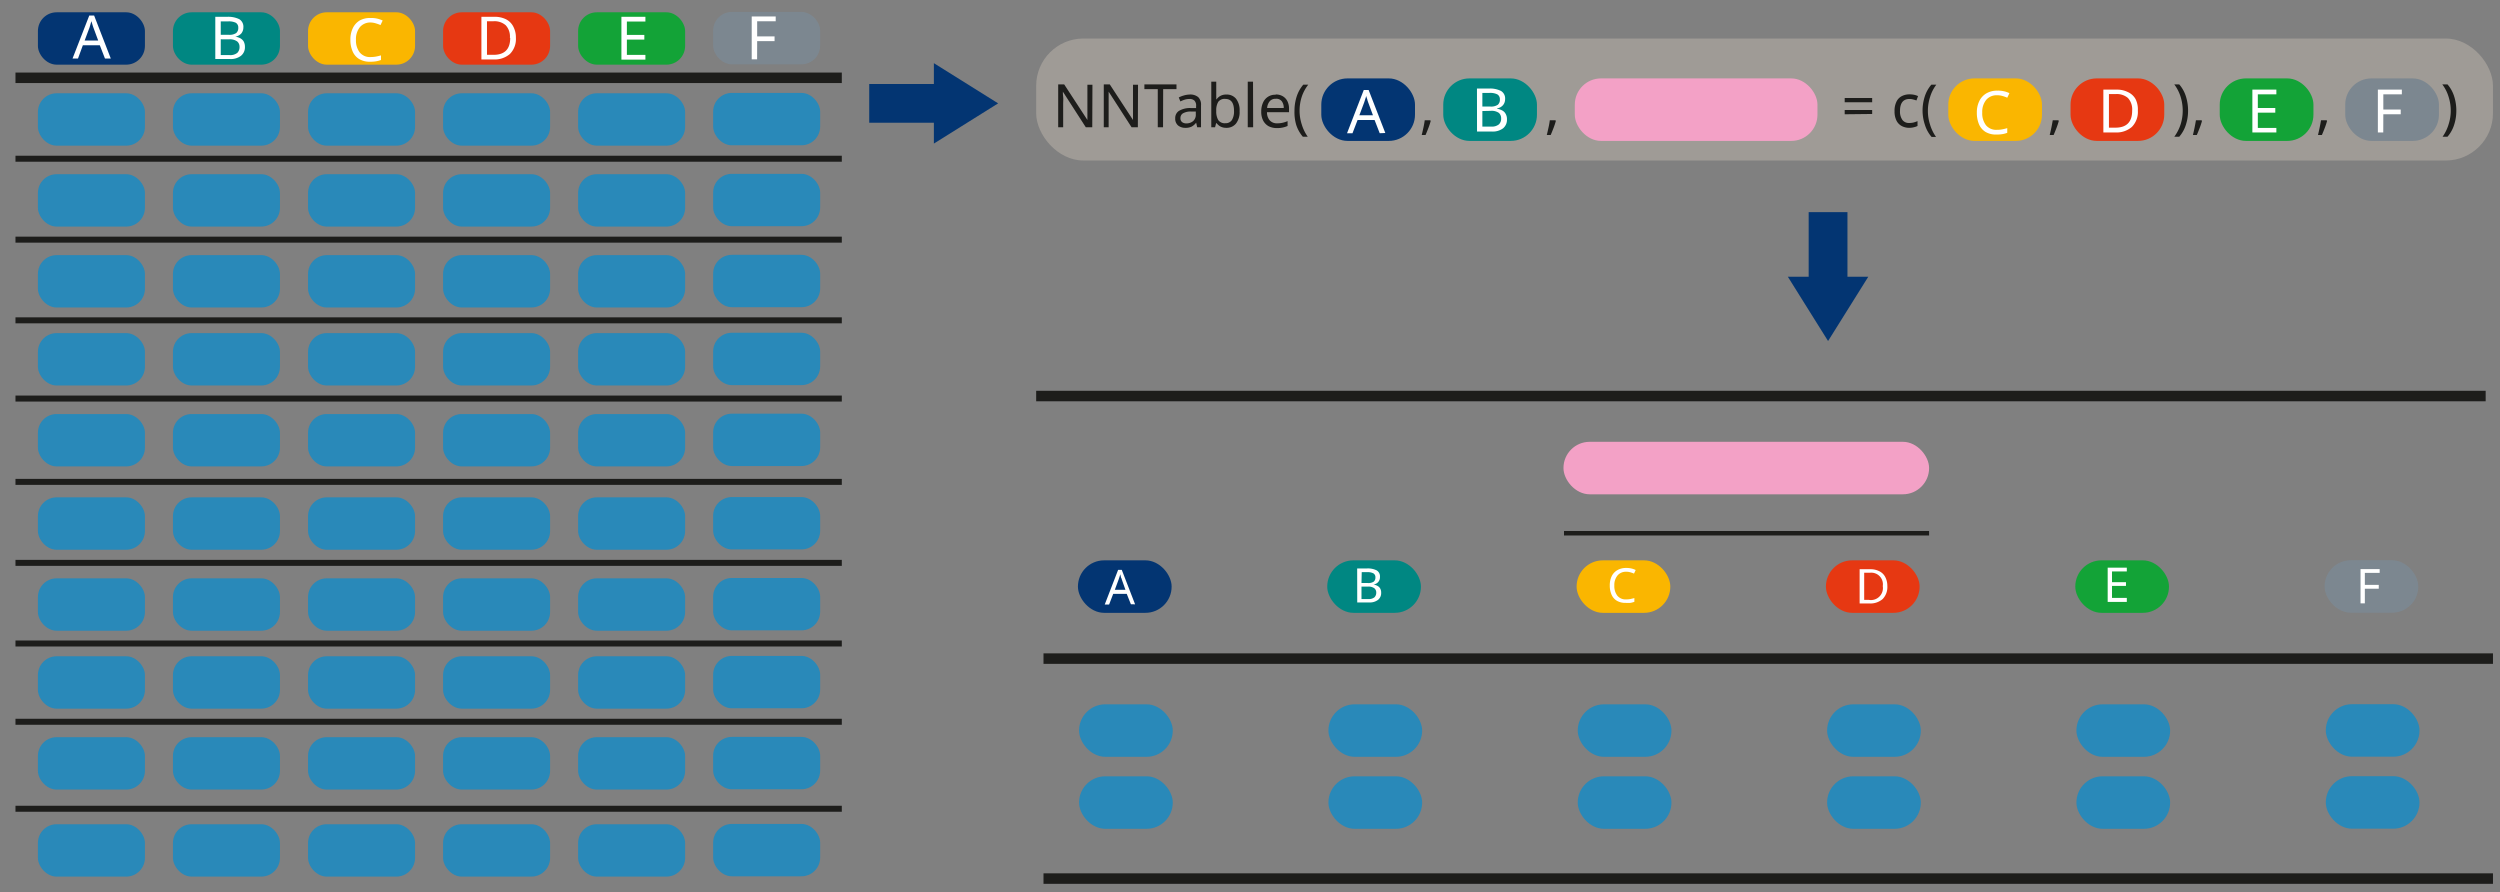 <svg id="Layer_1" data-name="Layer 1" xmlns="http://www.w3.org/2000/svg" xmlns:xlink="http://www.w3.org/1999/xlink" viewBox="0 0 416.75 148.75"><rect x="0" y="0" width="416.75" height="148.75" fill="#808080" stroke="none"/><defs><style>.cls-1,.cls-11{fill:none;}.cls-2{fill:#033572;}.cls-3{fill:#bdb5ab;opacity:0.51;}.cls-4{fill:#008782;}.cls-5{fill:#fab600;}.cls-6{fill:#e63812;}.cls-7{fill:#13a337;}.cls-10,.cls-8,.cls-9{fill:#008dd4;}.cls-10,.cls-11,.cls-15,.cls-8{stroke:#1d1d1b;stroke-miterlimit:10;}.cls-11,.cls-8{stroke-width:1.75px;}.cls-9{opacity:0.68;}.cls-12{fill:#1d1d1b;}.cls-13,.cls-15{fill:#fff;}.cls-14{fill:#f3a1c6;}.cls-15{stroke-width:0.75px;}.cls-16{fill:#7c8790;}</style><symbol id="Arrow_26" data-name="Arrow 26" viewBox="0 0 45.72 26.28"><rect class="cls-1" width="45.72" height="26.28"/><polygon class="cls-2" points="0 19.48 22.93 19.48 22.93 26.28 45.72 13.14 22.93 0 22.93 6.8 0 6.8 0 19.48"/></symbol></defs><title>NNtable_help_header_span</title><rect class="cls-3" x="172.73" y="6.42" width="242.85" height="20.34" rx="7.88" ry="7.88"/><rect class="cls-2" x="6.32" y="2.05" width="17.84" height="8.73" rx="3.12" ry="3.12"/><rect class="cls-4" x="28.83" y="2.05" width="17.84" height="8.73" rx="3.12" ry="3.12"/><rect class="cls-5" x="51.35" y="2.05" width="17.84" height="8.73" rx="3.12" ry="3.12"/><rect class="cls-6" x="73.86" y="2.05" width="17.84" height="8.73" rx="3.12" ry="3.12"/><rect class="cls-7" x="96.37" y="2.05" width="17.84" height="8.73" rx="3.12" ry="3.12"/><line class="cls-8" x1="2.58" y1="12.97" x2="140.33" y2="12.97"/><rect class="cls-9" x="6.32" y="15.55" width="17.84" height="8.73" rx="3.12" ry="3.12"/><rect class="cls-9" x="28.83" y="15.55" width="17.84" height="8.73" rx="3.12" ry="3.12"/><rect class="cls-9" x="51.35" y="15.55" width="17.84" height="8.73" rx="3.12" ry="3.12"/><rect class="cls-9" x="73.86" y="15.55" width="17.84" height="8.73" rx="3.12" ry="3.12"/><rect class="cls-9" x="96.37" y="15.55" width="17.84" height="8.73" rx="3.12" ry="3.12"/><line class="cls-10" x1="2.58" y1="26.46" x2="140.33" y2="26.46"/><rect class="cls-9" x="6.32" y="29.04" width="17.84" height="8.73" rx="3.12" ry="3.12"/><rect class="cls-9" x="28.83" y="29.04" width="17.84" height="8.73" rx="3.12" ry="3.12"/><rect class="cls-9" x="51.35" y="29.04" width="17.84" height="8.73" rx="3.12" ry="3.12"/><rect class="cls-9" x="73.86" y="29.04" width="17.84" height="8.73" rx="3.12" ry="3.12"/><rect class="cls-9" x="96.37" y="29.04" width="17.84" height="8.73" rx="3.12" ry="3.12"/><line class="cls-10" x1="2.58" y1="39.95" x2="140.33" y2="39.95"/><rect class="cls-9" x="6.32" y="42.53" width="17.84" height="8.73" rx="3.12" ry="3.12"/><rect class="cls-9" x="28.83" y="42.53" width="17.84" height="8.73" rx="3.12" ry="3.12"/><rect class="cls-9" x="51.35" y="42.53" width="17.84" height="8.73" rx="3.12" ry="3.12"/><rect class="cls-9" x="73.86" y="42.53" width="17.84" height="8.73" rx="3.12" ry="3.12"/><rect class="cls-9" x="96.37" y="42.53" width="17.84" height="8.73" rx="3.12" ry="3.12"/><rect class="cls-9" x="6.32" y="55.53" width="17.84" height="8.73" rx="3.12" ry="3.12"/><rect class="cls-9" x="28.83" y="55.53" width="17.84" height="8.73" rx="3.12" ry="3.12"/><rect class="cls-9" x="51.35" y="55.53" width="17.84" height="8.73" rx="3.12" ry="3.12"/><rect class="cls-9" x="73.86" y="55.53" width="17.84" height="8.73" rx="3.12" ry="3.12"/><rect class="cls-9" x="96.37" y="55.53" width="17.84" height="8.73" rx="3.12" ry="3.12"/><line class="cls-10" x1="2.58" y1="66.44" x2="140.33" y2="66.44"/><rect class="cls-9" x="6.32" y="69.02" width="17.84" height="8.73" rx="3.12" ry="3.12"/><rect class="cls-9" x="28.83" y="69.02" width="17.84" height="8.73" rx="3.12" ry="3.12"/><rect class="cls-9" x="51.35" y="69.02" width="17.84" height="8.73" rx="3.12" ry="3.12"/><rect class="cls-9" x="73.86" y="69.02" width="17.84" height="8.73" rx="3.12" ry="3.12"/><rect class="cls-9" x="96.37" y="69.02" width="17.84" height="8.73" rx="3.12" ry="3.12"/><line class="cls-11" x1="173.95" y1="109.79" x2="415.58" y2="109.79"/><rect class="cls-9" x="179.88" y="117.41" width="15.62" height="8.75" rx="4.37" ry="4.37"/><rect class="cls-9" x="221.45" y="117.41" width="15.62" height="8.75" rx="4.37" ry="4.37"/><rect class="cls-9" x="263.01" y="117.41" width="15.62" height="8.75" rx="4.37" ry="4.37"/><rect class="cls-9" x="304.58" y="117.41" width="15.62" height="8.75" rx="4.37" ry="4.37"/><rect class="cls-9" x="346.14" y="117.41" width="15.62" height="8.75" rx="4.37" ry="4.37"/><rect class="cls-9" x="179.88" y="129.41" width="15.62" height="8.75" rx="4.37" ry="4.37"/><rect class="cls-9" x="221.45" y="129.41" width="15.62" height="8.75" rx="4.37" ry="4.37"/><rect class="cls-9" x="263.01" y="129.41" width="15.62" height="8.75" rx="4.37" ry="4.37"/><rect class="cls-9" x="304.58" y="129.41" width="15.62" height="8.75" rx="4.37" ry="4.37"/><rect class="cls-9" x="346.14" y="129.41" width="15.62" height="8.75" rx="4.37" ry="4.37"/><line class="cls-10" x1="2.58" y1="53.4" x2="140.33" y2="53.4"/><line class="cls-10" x1="2.58" y1="80.33" x2="140.33" y2="80.33"/><rect class="cls-9" x="6.32" y="82.91" width="17.84" height="8.73" rx="3.12" ry="3.12"/><rect class="cls-9" x="28.83" y="82.91" width="17.84" height="8.73" rx="3.12" ry="3.12"/><rect class="cls-9" x="51.35" y="82.91" width="17.84" height="8.73" rx="3.12" ry="3.12"/><rect class="cls-9" x="73.86" y="82.91" width="17.84" height="8.73" rx="3.12" ry="3.12"/><rect class="cls-9" x="96.37" y="82.91" width="17.84" height="8.73" rx="3.12" ry="3.12"/><line class="cls-10" x1="2.58" y1="93.83" x2="140.33" y2="93.83"/><rect class="cls-9" x="6.32" y="96.41" width="17.84" height="8.73" rx="3.12" ry="3.12"/><rect class="cls-9" x="28.83" y="96.41" width="17.84" height="8.73" rx="3.12" ry="3.12"/><rect class="cls-9" x="51.35" y="96.41" width="17.84" height="8.73" rx="3.12" ry="3.12"/><rect class="cls-9" x="73.86" y="96.41" width="17.84" height="8.73" rx="3.12" ry="3.12"/><rect class="cls-9" x="96.37" y="96.41" width="17.84" height="8.73" rx="3.12" ry="3.12"/><rect class="cls-9" x="6.32" y="109.4" width="17.84" height="8.73" rx="3.12" ry="3.12"/><rect class="cls-9" x="28.83" y="109.4" width="17.84" height="8.73" rx="3.12" ry="3.12"/><rect class="cls-9" x="51.35" y="109.4" width="17.84" height="8.73" rx="3.12" ry="3.12"/><rect class="cls-9" x="73.86" y="109.4" width="17.84" height="8.73" rx="3.12" ry="3.12"/><rect class="cls-9" x="96.37" y="109.4" width="17.84" height="8.73" rx="3.12" ry="3.12"/><line class="cls-10" x1="2.58" y1="120.32" x2="140.33" y2="120.32"/><rect class="cls-9" x="6.32" y="122.89" width="17.84" height="8.73" rx="3.12" ry="3.12"/><rect class="cls-9" x="28.83" y="122.89" width="17.84" height="8.73" rx="3.12" ry="3.12"/><rect class="cls-9" x="51.35" y="122.89" width="17.84" height="8.73" rx="3.12" ry="3.12"/><rect class="cls-9" x="73.86" y="122.89" width="17.84" height="8.73" rx="3.12" ry="3.12"/><rect class="cls-9" x="96.37" y="122.89" width="17.84" height="8.73" rx="3.12" ry="3.12"/><line class="cls-10" x1="2.58" y1="107.27" x2="140.33" y2="107.27"/><line class="cls-10" x1="2.58" y1="134.82" x2="140.33" y2="134.82"/><rect class="cls-9" x="6.32" y="137.4" width="17.84" height="8.73" rx="3.12" ry="3.12"/><rect class="cls-9" x="28.83" y="137.4" width="17.84" height="8.73" rx="3.12" ry="3.12"/><rect class="cls-9" x="51.35" y="137.4" width="17.84" height="8.73" rx="3.12" ry="3.12"/><rect class="cls-9" x="73.86" y="137.4" width="17.84" height="8.73" rx="3.12" ry="3.12"/><rect class="cls-9" x="96.37" y="137.4" width="17.84" height="8.73" rx="3.12" ry="3.12"/><use id="Arrow_26-3" data-name="Arrow 26" width="45.72" height="26.28" transform="translate(144.9 10.53) scale(0.47 0.51)" xlink:href="#Arrow_26"/><line class="cls-11" x1="172.73" y1="66.02" x2="414.36" y2="66.02"/><line class="cls-11" x1="173.95" y1="146.46" x2="415.58" y2="146.46"/><path class="cls-12" d="M182.08,21.21H181l-3.82-5.93h0c0,.23,0,.52.05.87s0,.7,0,1.07v4h-.83V14.07h1L181.27,20h0c0-.11,0-.27,0-.48s0-.45,0-.7,0-.48,0-.7v-4h.84Z"/><path class="cls-12" d="M189.68,21.21h-1.05l-3.82-5.93h0c0,.23,0,.52,0,.87s0,.7,0,1.07v4H184V14.07h1L188.87,20h0c0-.11,0-.27,0-.48s0-.45,0-.7,0-.48,0-.7v-4h.84Z"/><path class="cls-12" d="M193.88,21.21H193V14.86h-2.23v-.79h5.35v.79h-2.22Z"/><path class="cls-12" d="M198.29,15.76a2.06,2.06,0,0,1,1.45.43,1.74,1.74,0,0,1,.47,1.37v3.65h-.64l-.17-.76h0a2.46,2.46,0,0,1-.74.65,2.24,2.24,0,0,1-1.06.21,1.87,1.87,0,0,1-1.21-.39,1.46,1.46,0,0,1-.48-1.2,1.41,1.41,0,0,1,.63-1.24,3.61,3.61,0,0,1,1.94-.47l.91,0v-.32a1.18,1.18,0,0,0-.29-.93,1.14,1.14,0,0,0-.82-.26,2.67,2.67,0,0,0-.8.12,5,5,0,0,0-.71.29l-.27-.66a4,4,0,0,1,.83-.33A3.71,3.71,0,0,1,198.29,15.76Zm1.05,2.83-.79,0a2.57,2.57,0,0,0-1.38.32.91.91,0,0,0-.39.79.79.79,0,0,0,.28.66,1.12,1.12,0,0,0,.7.21,1.71,1.71,0,0,0,1.13-.38,1.41,1.41,0,0,0,.45-1.15Z"/><path class="cls-12" d="M202.75,13.61v1.85c0,.22,0,.43,0,.63a4.36,4.36,0,0,1,0,.47h.05a1.93,1.93,0,0,1,.63-.57,2,2,0,0,1,1-.23,2,2,0,0,1,1.61.69,3.11,3.11,0,0,1,.6,2.08,3.08,3.08,0,0,1-.61,2.08,2,2,0,0,1-1.6.7,2.09,2.09,0,0,1-1-.23,2.27,2.27,0,0,1-.63-.55h-.07l-.18.68h-.63v-7.6Zm1.51,2.88a1.31,1.31,0,0,0-1.18.49,2.74,2.74,0,0,0-.33,1.52v0a2.84,2.84,0,0,0,.33,1.51,1.31,1.31,0,0,0,1.2.53,1.23,1.23,0,0,0,1.08-.53,2.75,2.75,0,0,0,.35-1.53C205.71,17.16,205.23,16.49,204.26,16.49Z"/><path class="cls-12" d="M208.9,21.21H208v-7.6h.88Z"/><path class="cls-12" d="M212.67,15.75a2.23,2.23,0,0,1,1.18.3,2,2,0,0,1,.77.84,2.84,2.84,0,0,1,.26,1.28v.53h-3.67a2,2,0,0,0,.47,1.38,1.6,1.6,0,0,0,1.24.48,4.15,4.15,0,0,0,.91-.1,4.81,4.81,0,0,0,.81-.27V21a4.23,4.23,0,0,1-.81.26,4.31,4.31,0,0,1-1,.09,2.92,2.92,0,0,1-1.35-.31,2.28,2.28,0,0,1-.9-.92,3.15,3.15,0,0,1-.33-1.51,3.48,3.48,0,0,1,.3-1.51,2.18,2.18,0,0,1,2.07-1.31Zm0,.72a1.25,1.25,0,0,0-1,.4,2,2,0,0,0-.44,1.13H214a1.81,1.81,0,0,0-.32-1.11A1.12,1.12,0,0,0,212.66,16.47Z"/><path class="cls-12" d="M215.79,18.47a7.76,7.76,0,0,1,.36-2.36,5.79,5.79,0,0,1,1.11-2h.83A6.74,6.74,0,0,0,217,16.14a7.55,7.55,0,0,0-.36,2.32,7.33,7.33,0,0,0,.36,2.27,7,7,0,0,0,1,2.06h-.82a5.7,5.7,0,0,1-1.11-2A7.5,7.5,0,0,1,215.79,18.47Z"/><path class="cls-12" d="M238.43,20.05l.07.11a11.08,11.08,0,0,1-.38,1.16c-.16.42-.32.82-.48,1.18H237c.1-.38.19-.8.29-1.25s.17-.86.21-1.2Z"/><path class="cls-12" d="M259.29,20.05l.07.11a11.08,11.08,0,0,1-.38,1.16c-.16.42-.32.82-.48,1.18h-.65c.1-.38.19-.8.29-1.25s.17-.86.21-1.2Z"/><path class="cls-12" d="M307.51,17.05v-.71h4.58v.71Zm0,2v-.71h4.58V19Z"/><path class="cls-12" d="M318.29,21.31A2.73,2.73,0,0,1,317,21a2.08,2.08,0,0,1-.86-.9,3.41,3.41,0,0,1-.32-1.56,3.41,3.41,0,0,1,.33-1.61,2,2,0,0,1,.89-.91,2.72,2.72,0,0,1,1.29-.29,3.47,3.47,0,0,1,.79.08,3,3,0,0,1,.62.21l-.27.73a4.73,4.73,0,0,0-.56-.17,2.16,2.16,0,0,0-.6-.08c-1.05,0-1.58.67-1.58,2a2.42,2.42,0,0,0,.39,1.48,1.33,1.33,0,0,0,1.14.52,3,3,0,0,0,.77-.09,4.48,4.48,0,0,0,.62-.22V21a2.75,2.75,0,0,1-.59.21A3.56,3.56,0,0,1,318.29,21.31Z"/><path class="cls-12" d="M320.49,18.47a7.76,7.76,0,0,1,.36-2.36,5.64,5.64,0,0,1,1.11-2h.83a6.53,6.53,0,0,0-1.05,2.07,7.55,7.55,0,0,0-.36,2.32,7.33,7.33,0,0,0,.36,2.27,7,7,0,0,0,1,2.06H322a5.55,5.55,0,0,1-1.11-2A7.5,7.5,0,0,1,320.49,18.47Z"/><path class="cls-12" d="M343.13,20.05l.07.11a11.08,11.08,0,0,1-.38,1.16c-.16.42-.32.82-.48,1.18h-.65c.09-.38.19-.8.28-1.25s.17-.86.22-1.2Z"/><path class="cls-12" d="M364.75,18.47a7.5,7.5,0,0,1-.36,2.32,5.55,5.55,0,0,1-1.11,2h-.82a7.29,7.29,0,0,0,1.05-2.06,7.63,7.63,0,0,0,.35-2.27,7.86,7.86,0,0,0-.35-2.32,6.76,6.76,0,0,0-1.06-2.07h.83a5.64,5.64,0,0,1,1.11,2A7.76,7.76,0,0,1,364.75,18.47Z"/><path class="cls-12" d="M367,20.05l.07.11a11.08,11.08,0,0,1-.38,1.16c-.16.42-.32.82-.48,1.18h-.65c.09-.38.19-.8.28-1.25s.17-.86.22-1.2Z"/><path class="cls-12" d="M387.85,20.05l.07.11a11.08,11.08,0,0,1-.38,1.16c-.16.42-.32.82-.48,1.18h-.65c.09-.38.19-.8.28-1.25s.17-.86.22-1.2Z"/><path class="cls-12" d="M409.47,18.47a7.5,7.5,0,0,1-.36,2.32,5.55,5.55,0,0,1-1.11,2h-.82a7,7,0,0,0,1-2.06,7.33,7.33,0,0,0,.36-2.27,7.55,7.55,0,0,0-.36-2.32,6.53,6.53,0,0,0-1.05-2.07H408a5.64,5.64,0,0,1,1.11,2A7.76,7.76,0,0,1,409.47,18.47Z"/><path class="cls-13" d="M17.5,9.76l-.86-2.21H13.81L13,9.76h-.91l2.79-7.17h.81l2.78,7.17Zm-1.13-3-.8-2.16-.1-.29c-.05-.14-.09-.29-.13-.44s-.08-.26-.11-.34c-.05.2-.11.41-.17.6s-.1.35-.14.47l-.81,2.16Z"/><path class="cls-13" d="M35.89,2.8h2a4.21,4.21,0,0,1,2,.4,1.46,1.46,0,0,1,.68,1.37,1.6,1.6,0,0,1-.34,1,1.68,1.68,0,0,1-1,.53v0a3.21,3.21,0,0,1,.81.27,1.51,1.51,0,0,1,.58.54,1.87,1.87,0,0,1,.21.9,1.81,1.81,0,0,1-.67,1.5,2.79,2.79,0,0,1-1.81.53H35.89Zm.91,3h1.32a2,2,0,0,0,1.25-.29,1.1,1.1,0,0,0,.35-.88.91.91,0,0,0-.42-.84A2.64,2.64,0,0,0,38,3.57H36.8Zm0,.75V9.18h1.43a1.86,1.86,0,0,0,1.33-.37,1.33,1.33,0,0,0,.37-1,1.14,1.14,0,0,0-.39-.9,2.07,2.07,0,0,0-1.37-.35Z"/><path class="cls-13" d="M61.78,3.75A2.26,2.26,0,0,0,60,4.52a3.14,3.14,0,0,0-.66,2.11,3.26,3.26,0,0,0,.62,2.1,2.2,2.2,0,0,0,1.84.78,5,5,0,0,0,.88-.08,7.72,7.72,0,0,0,.83-.2V10a4.73,4.73,0,0,1-.82.22,6.12,6.12,0,0,1-1,.07,3.41,3.41,0,0,1-1.82-.45,2.74,2.74,0,0,1-1.09-1.28,4.68,4.68,0,0,1-.37-1.95,4.29,4.29,0,0,1,.4-1.91,3,3,0,0,1,1.16-1.29A3.55,3.55,0,0,1,61.79,3a4.36,4.36,0,0,1,2,.42l-.36.76a5.59,5.59,0,0,0-.73-.27A3.14,3.14,0,0,0,61.78,3.75Z"/><path class="cls-13" d="M86,6.3A3.53,3.53,0,0,1,85,9a3.88,3.88,0,0,1-2.75.91h-2V2.8h2.2a4.19,4.19,0,0,1,1.87.4,2.78,2.78,0,0,1,1.22,1.18A3.89,3.89,0,0,1,86,6.3Zm-1,0a2.75,2.75,0,0,0-.7-2.09,2.83,2.83,0,0,0-2-.67H81.18v5.6h1C84.09,9.17,85.05,8.23,85.05,6.33Z"/><path class="cls-13" d="M107.59,9.94h-4V2.8h4v.79H104.5V5.82h2.91V6.6H104.5V9.15h3.09Z"/><rect class="cls-2" x="179.69" y="93.41" width="15.62" height="8.75" rx="4.37" ry="4.37"/><path class="cls-13" d="M188.52,100.73,187.83,99h-2.26l-.68,1.77h-.73L186.39,95H187l2.22,5.74Zm-.91-2.41L187,96.59s0-.12-.08-.23-.07-.23-.1-.35l-.09-.28c0,.17-.08.33-.13.49s-.08.28-.12.37l-.64,1.73Z"/><rect class="cls-4" x="221.25" y="93.41" width="15.62" height="8.75" rx="4.37" ry="4.37"/><path class="cls-13" d="M226.24,94.76h1.64a3.29,3.29,0,0,1,1.61.32,1.16,1.16,0,0,1,.55,1.1,1.23,1.23,0,0,1-.28.83,1.28,1.28,0,0,1-.8.43v0a2,2,0,0,1,.65.22,1.12,1.12,0,0,1,.46.43,1.37,1.37,0,0,1,.17.72,1.43,1.43,0,0,1-.54,1.2,2.26,2.26,0,0,1-1.45.42h-2Zm.72,2.43H228a1.61,1.61,0,0,0,1-.23.87.87,0,0,0,.28-.7.74.74,0,0,0-.33-.68,2.07,2.07,0,0,0-1.06-.2H227Zm0,.6v2.07h1.16a1.47,1.47,0,0,0,1-.29,1.06,1.06,0,0,0,.3-.78.9.9,0,0,0-.31-.72,1.64,1.64,0,0,0-1.1-.28Z"/><rect class="cls-5" x="262.82" y="93.41" width="15.62" height="8.75" rx="4.37" ry="4.37"/><path class="cls-13" d="M271.09,95.31a1.82,1.82,0,0,0-1.45.62,2.52,2.52,0,0,0-.53,1.69,2.61,2.61,0,0,0,.5,1.68,1.76,1.76,0,0,0,1.47.62,4.08,4.08,0,0,0,.71-.06l.66-.16v.62a3.57,3.57,0,0,1-.66.18,6.27,6.27,0,0,1-.81,0,2.75,2.75,0,0,1-1.46-.36,2.18,2.18,0,0,1-.87-1,3.74,3.74,0,0,1-.3-1.56,3.51,3.51,0,0,1,.32-1.53,2.38,2.38,0,0,1,.93-1,2.83,2.83,0,0,1,1.5-.37,3.37,3.37,0,0,1,1.57.34l-.28.6a4.53,4.53,0,0,0-.59-.21A2.3,2.3,0,0,0,271.09,95.31Z"/><rect class="cls-2" x="220.26" y="13.07" width="15.62" height="10.42" rx="4.37" ry="4.37"/><path class="cls-13" d="M230,22.21,229.14,20h-2.83l-.85,2.21h-.91L227.34,15h.81l2.78,7.17Zm-1.13-3-.8-2.16-.1-.29c0-.14-.09-.29-.13-.44s-.08-.26-.11-.34c0,.2-.11.4-.16.6s-.11.35-.15.47l-.81,2.16Z"/><rect class="cls-4" x="240.59" y="13.07" width="15.62" height="10.42" rx="4.37" ry="4.37"/><path class="cls-13" d="M246.21,14.76h2a4.05,4.05,0,0,1,2,.4,1.44,1.44,0,0,1,.69,1.37,1.52,1.52,0,0,1-.35,1,1.63,1.63,0,0,1-1,.54v.05a2.73,2.73,0,0,1,.82.27A1.35,1.35,0,0,1,251,19a1.71,1.71,0,0,1,.21.9,1.83,1.83,0,0,1-.66,1.5,2.88,2.88,0,0,1-1.82.53h-2.51Zm.9,3h1.32a2,2,0,0,0,1.26-.3,1.09,1.09,0,0,0,.34-.87.93.93,0,0,0-.41-.85,2.65,2.65,0,0,0-1.33-.25h-1.18Zm0,.75v2.59h1.44a1.86,1.86,0,0,0,1.32-.37,1.3,1.3,0,0,0,.37-1,1.18,1.18,0,0,0-.38-.91,2.11,2.11,0,0,0-1.38-.34Z"/><rect class="cls-5" x="324.78" y="13.07" width="15.62" height="10.42" rx="4.37" ry="4.37"/><path class="cls-13" d="M332.91,15.88a2.26,2.26,0,0,0-1.81.77,3.15,3.15,0,0,0-.66,2.11,3.25,3.25,0,0,0,.62,2.11,2.19,2.19,0,0,0,1.84.77,4.18,4.18,0,0,0,.88-.08,7.72,7.72,0,0,0,.83-.2v.78a4,4,0,0,1-.82.22,6.12,6.12,0,0,1-1,.07A3.41,3.41,0,0,1,331,22a2.77,2.77,0,0,1-1.1-1.28,4.85,4.85,0,0,1-.36-1.95,4.25,4.25,0,0,1,.4-1.9,3,3,0,0,1,1.16-1.29,3.55,3.55,0,0,1,1.87-.47,4.36,4.36,0,0,1,2,.42l-.36.76a6.19,6.19,0,0,0-.73-.27A3.19,3.19,0,0,0,332.91,15.88Z"/><rect class="cls-6" x="345.16" y="13.07" width="15.62" height="10.42" rx="4.37" ry="4.37"/><path class="cls-13" d="M356.38,18.44a3.55,3.55,0,0,1-1,2.72,3.89,3.89,0,0,1-2.75.92h-2V14.94h2.2a4.06,4.06,0,0,1,1.87.4A2.78,2.78,0,0,1,356,16.52,3.89,3.89,0,0,1,356.38,18.44Zm-.95,0a2.79,2.79,0,0,0-.7-2.1,2.82,2.82,0,0,0-2-.66h-1.17v5.6h1C354.47,21.31,355.43,20.36,355.43,18.47Z"/><rect class="cls-7" x="370.03" y="13.07" width="15.62" height="10.42" rx="4.37" ry="4.37"/><path class="cls-13" d="M379.47,22.08h-4V14.94h4v.79h-3.09V18h2.91v.78h-2.91v2.55h3.09Z"/><use id="Arrow_26-6" data-name="Arrow 26" width="45.72" height="26.28" transform="matrix(0, 0.47, -0.51, 0, 311.44, 35.36)" xlink:href="#Arrow_26"/><rect class="cls-6" x="304.38" y="93.41" width="15.62" height="8.75" rx="4.37" ry="4.37"/><path class="cls-13" d="M314.62,97.69a2.86,2.86,0,0,1-.79,2.18,3.16,3.16,0,0,1-2.2.73H310V94.89h1.76a3.18,3.18,0,0,1,1.49.32,2.17,2.17,0,0,1,1,.94A3.16,3.16,0,0,1,314.62,97.69Zm-.76,0a1.94,1.94,0,0,0-2.16-2.21h-.94V100h.78A2,2,0,0,0,313.86,97.71Z"/><rect class="cls-7" x="345.95" y="93.41" width="15.62" height="8.75" rx="4.37" ry="4.37"/><path class="cls-13" d="M354.54,100.34h-3.19V94.63h3.19v.63h-2.47v1.79h2.33v.62h-2.33v2h2.47Z"/><rect class="cls-14" x="260.63" y="73.65" width="60.95" height="8.75" rx="4.37" ry="4.37"/><line class="cls-15" x1="260.72" y1="88.89" x2="321.58" y2="88.89"/><rect class="cls-14" x="262.52" y="13.07" width="40.45" height="10.42" rx="4.37" ry="4.37"/><rect class="cls-9" x="387.71" y="117.39" width="15.62" height="8.75" rx="4.37" ry="4.37"/><rect class="cls-9" x="387.71" y="129.39" width="15.62" height="8.75" rx="4.37" ry="4.37"/><rect class="cls-16" x="387.51" y="93.39" width="15.62" height="8.75" rx="4.37" ry="4.37"/><path class="cls-13" d="M394.22,100.58h-.72V94.87h3.19v.63h-2.47v2h2.32v.64h-2.32Z"/><rect class="cls-16" x="390.95" y="13.07" width="15.62" height="10.42" rx="4.37" ry="4.37"/><path class="cls-13" d="M397.29,22.08h-.9V14.94h4v.79h-3.09v2.53h2.9v.79h-2.9Z"/><rect class="cls-16" x="118.88" y="1.99" width="17.84" height="8.73" rx="3.12" ry="3.12"/><rect class="cls-9" x="118.88" y="15.49" width="17.84" height="8.73" rx="3.12" ry="3.12"/><rect class="cls-9" x="118.88" y="28.98" width="17.84" height="8.73" rx="3.12" ry="3.12"/><rect class="cls-9" x="118.88" y="42.48" width="17.84" height="8.73" rx="3.12" ry="3.12"/><rect class="cls-9" x="118.88" y="55.47" width="17.84" height="8.73" rx="3.12" ry="3.12"/><rect class="cls-9" x="118.88" y="68.96" width="17.84" height="8.73" rx="3.12" ry="3.12"/><rect class="cls-9" x="118.88" y="82.86" width="17.84" height="8.73" rx="3.12" ry="3.12"/><rect class="cls-9" x="118.88" y="96.35" width="17.84" height="8.73" rx="3.12" ry="3.12"/><rect class="cls-9" x="118.88" y="109.34" width="17.84" height="8.73" rx="3.12" ry="3.12"/><rect class="cls-9" x="118.88" y="122.84" width="17.84" height="8.73" rx="3.12" ry="3.12"/><rect class="cls-9" x="118.88" y="137.35" width="17.84" height="8.73" rx="3.12" ry="3.12"/><path class="cls-13" d="M126.21,9.89h-.9V2.75h4v.79h-3.09V6.07h2.9v.79h-2.9Z"/></svg>